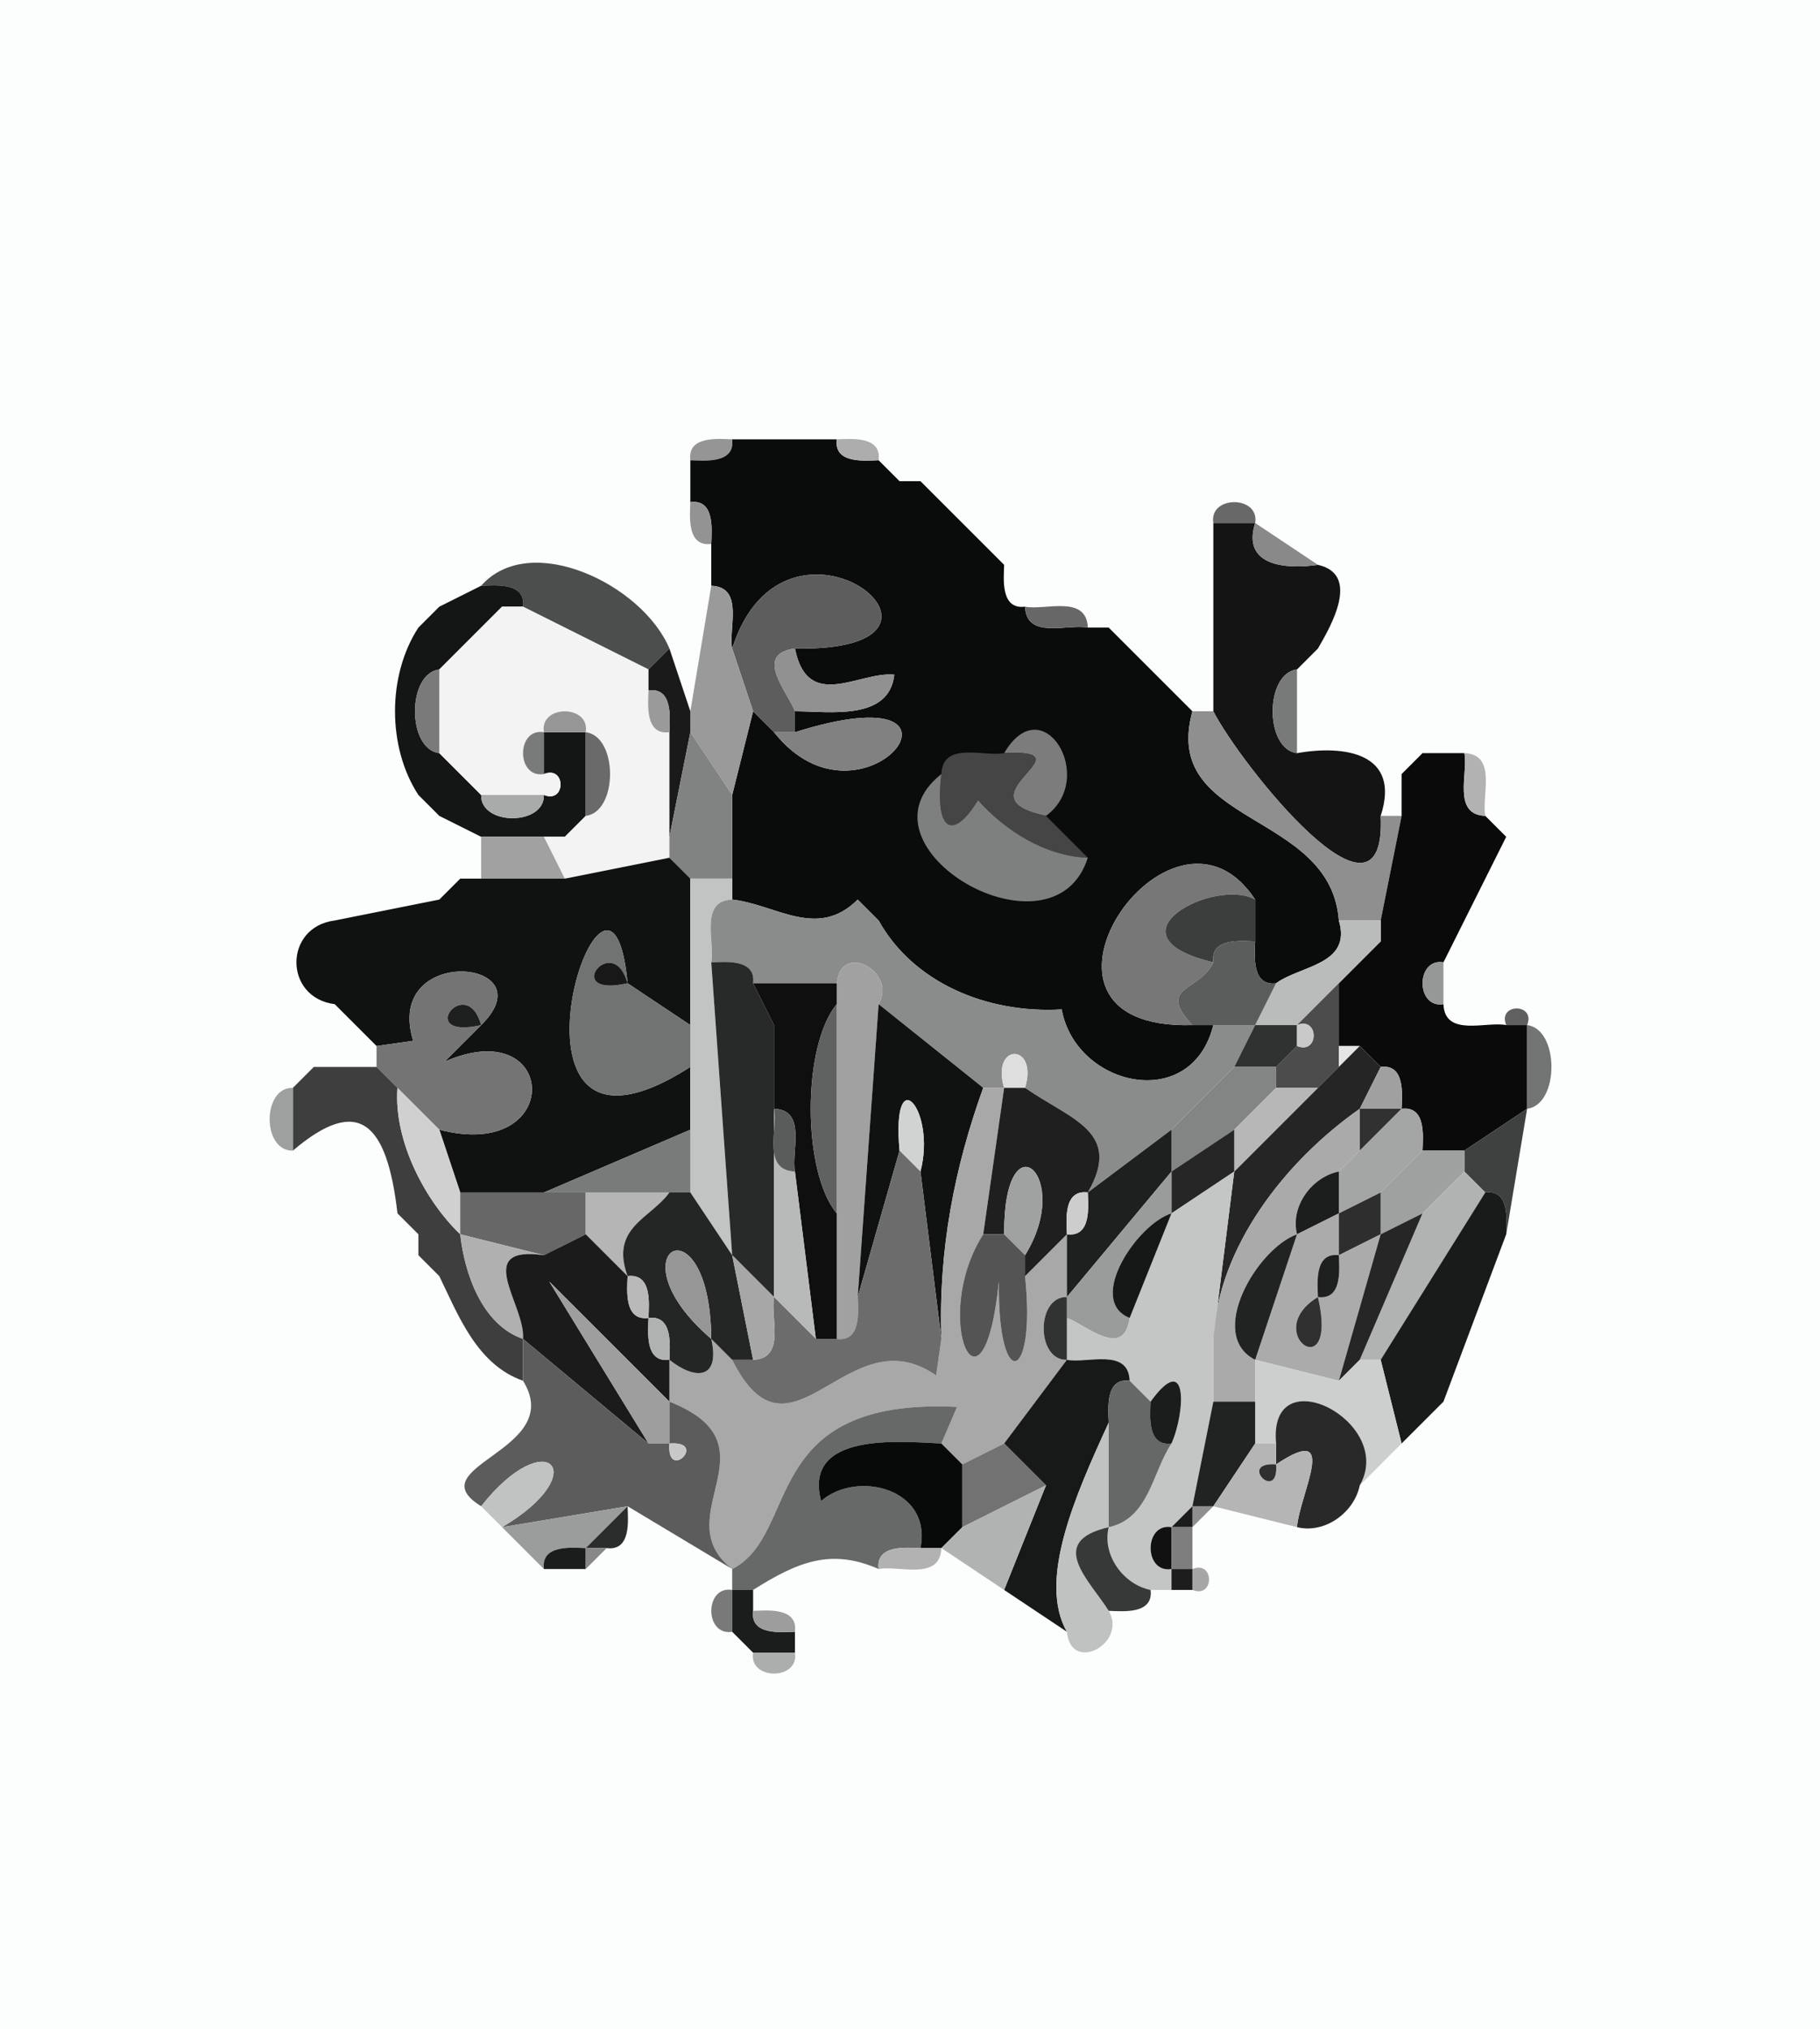 <?xml version="1.0" standalone="yes"?>
<svg width="87" height="97">
<path style="fill:#fcfdfd" d="M87 0 L87 97 L0 97 L0 0 L87 0 z"/>
<path style="fill:#959595" d="M35 21 C35.15 22.18 33.66 22.02 33 22 C32.85 20.82 34.34 20.98 35 21 z"/>
<path style="fill:#0a0b0b" d="M40 21 C39.85 22.18 41.34 22.02 42 22 L43 23 L44 23 L45 24 L46 25 L47 26 L48 27 C47.98 27.66 47.82 29.15 49 29 C49.06 30.59 51.05 29.81 52 30 L53 30 L54 31 L56 33 L57 34 C55.47 39.52 63.61 38.72 64 44 C64.63 46.12 62.18 46.14 61 47 C59.82 47.15 59.98 45.66 60 45 L60 43 C55.96 36.85 47.53 49.27 57 49 L58 49 C56.95 53.22 51.42 51.94 50.75 48.25 C47.14 48.46 43.64 46.95 42 44 L41 43 C39.07 44.93 37.09 43.23 35 43 L35 42 L35 38 L36 34 L37 35 C41.25 40.38 47.79 31.92 38 35 L38 34 C39.63 34 42.5 34.48 42.75 32.25 C41.08 32.08 38.61 34.05 38 31 C47.74 31.18 37.56 22.95 35 31 C34.81 30.05 35.59 28.06 34 28 L34 26 C34.02 25.34 34.18 23.85 33 24 L33 22 C33.66 22.02 35.15 22.18 35 21 L40 21 z"/>
<path style="fill:#adadad" d="M42 22 C41.34 22.02 39.85 22.18 40 21 C40.66 20.98 42.15 20.82 42 22 z"/>
<path style="fill:#636363" d="M43 23 L42 22 L43 23 z"/>
<path style="fill:#8c8c8c" d="M45 24 L44 23 L45 24 z"/>
<path style="fill:#939393" d="M34 26 C32.82 26.15 32.98 24.66 33 24 C34.18 23.85 34.02 25.34 34 26 z"/>
<path style="fill:#747474" d="M46 25 L45 24 L46 25 z"/>
<path style="fill:#686868" d="M60 25 L58 25 C57.78 23.67 60.22 23.67 60 25 z"/>
<path style="fill:#787878" d="M47 26 L46 25 L47 26 z"/>
<path style="fill:#141414" d="M58 25 L60 25 C59.33 27.11 61.58 27.21 63 27 C65.05 27.46 63.62 29.93 63 31 L62 32 C60.45 32.19 60.45 35.81 62 36 C64.27 35.6 66.98 35.99 66 39 C66.29 45.33 59.3 36.54 58 34 L58 25 z"/>
<path style="fill:#898989" d="M63 27 C61.58 27.21 59.33 27.11 60 25 L63 27 z"/>
<path style="fill:#a4a4a4" d="M48 27 L47 26 L48 27 z"/>
<path style="fill:#4c4d4d" d="M32 31 L31 32 L25 29 C25.15 27.82 23.66 27.98 23 28 C25.33 25.35 30.71 27.93 32 31 z"/>
<path style="fill:#5d5d5d" d="M38 31 C35.98 31.27 37.68 33.1 38 34 L38 35 L37 35 L36 34 L35 31 C37.56 22.95 47.74 31.18 38 31 z"/>
<path style="fill:#141515" d="M23 28 C23.66 27.98 25.15 27.82 25 29 L24 29 L23 30 L21 32 C19.45 32.19 19.45 35.81 21 36 L23 38 C22.96 39.48 26.04 39.48 26 38 C27.06 38.43 27.06 36.57 26 37 L26 35 L28 35 L28 39 L27 40 L26 40 L23 40 L21 39 L20 38 C18.51 35.72 18.51 32.28 20 30 L21 29 L23 28 z"/>
<path style="fill:#9a9a9a" d="M35 31 L36 34 L35 38 L33 35 L33 34 L34 28 C35.59 28.06 34.81 30.05 35 31 z"/>
<path style="fill:#9a9a9a" d="M21 29 L20 30 L21 29 z"/>
<path style="fill:#9b9b9b" d="M24 29 L23 30 L24 29 z"/>
<path style="fill:#f3f3f3" d="M25 29 L31 32 L31 33 C30.98 33.66 30.82 35.15 32 35 L32 40 L32 41 L27 42 L26 40 L27 40 L28 39 C29.55 38.81 29.55 35.19 28 35 C28.22 33.67 25.78 33.67 26 35 C24.67 34.78 24.67 37.22 26 37 C27.06 36.57 27.06 38.43 26 38 L23 38 L21 36 L21 32 L23 30 L24 29 L25 29 z"/>
<path style="fill:#676767" d="M52 30 C51.05 29.81 49.06 30.59 49 29 C49.95 29.19 51.94 28.41 52 30 z"/>
<path style="fill:#656565" d="M54 31 L53 30 L54 31 z"/>
<path style="fill:#1a1a1a" d="M32 31 L33 34 L33 35 L32 40 L32 35 C32.02 34.34 32.18 32.85 31 33 L31 32 L32 31 z"/>
<path style="fill:#919191" d="M38 31 C38.61 34.05 41.08 32.08 42.75 32.25 C42.5 34.48 39.63 34 38 34 C37.68 33.1 35.98 31.27 38 31 z"/>
<path style="fill:#9d9d9d" d="M63 31 L62 32 L63 31 z"/>
<path style="fill:#7a7a7a" d="M21 32 L21 36 C19.45 35.81 19.45 32.19 21 32 z"/>
<path style="fill:#787979" d="M62 32 L62 36 C60.45 35.81 60.45 32.19 62 32 z"/>
<path style="fill:#9a9a9a" d="M32 35 C30.82 35.15 30.98 33.66 31 33 C32.18 32.85 32.02 34.34 32 35 z"/>
<path style="fill:#6c6c6c" d="M57 34 L56 33 L57 34 z"/>
<path style="fill:#969696" d="M28 35 L26 35 C25.78 33.67 28.22 33.67 28 35 z"/>
<path style="fill:#c2c2c2" d="M37 35 L36 34 L37 35 z"/>
<path style="fill:#818181" d="M37 35 L38 35 C47.79 31.92 41.25 40.38 37 35 z"/>
<path style="fill:#8f8f8f" d="M58 34 C59.3 36.54 66.29 45.33 66 39 L67 39 L66 44 L64 44 C63.61 38.72 55.47 39.52 57 34 L58 34 z"/>
<path style="fill:#797a7a" d="M26 35 L26 37 C24.67 37.22 24.67 34.78 26 35 z"/>
<path style="fill:#6a6a6a" d="M28 39 L28 35 C29.55 35.19 29.55 38.81 28 39 z"/>
<path style="fill:#818282" d="M35 38 L35 42 L33 42 L32 41 L32 40 L33 35 L35 38 z"/>
<path style="fill:#7c7c7c" d="M50 39 C45.65 38.11 52.26 35.8 48 36 C49.85 32.84 52.47 37.2 50 39 z"/>
<path style="fill:#454545" d="M48 36 C52.26 35.8 45.65 38.11 50 39 L52 41 C49.99 40.92 48.11 39.76 46.75 38.25 C45.57 40.19 44.67 39.77 45 37 C45.06 35.41 47.05 36.19 48 36 z"/>
<path style="fill:#8a8a8a" d="M68 36 L67 37 L68 36 z"/>
<path style="fill:#0a0a0a" d="M70 36 C70.19 36.95 69.41 38.94 71 39 L72 40 L69 46 C67.67 45.78 67.67 48.22 69 48 C69.06 49.59 71.05 48.81 72 49 L73 49 L73 53 L70 55 L68 55 C68.02 54.34 68.18 52.85 67 53 C67.02 52.34 67.18 50.85 66 51 L65 50 L64 50 L64 47 L65 46 L66 45 L66 44 L67 39 L67 37 L68 36 L70 36 z"/>
<path style="fill:#b2b2b2" d="M71 39 C69.41 38.94 70.19 36.95 70 36 C71.59 36.06 70.81 38.05 71 39 z"/>
<path style="fill:#7e7f7f" d="M45 37 C44.67 39.77 45.57 40.19 46.75 38.25 C48.11 39.76 49.99 40.92 52 41 C50.36 46.18 40.56 40.5 45 37 z"/>
<path style="fill:#959595" d="M21 39 L20 38 L21 39 z"/>
<path style="fill:#a9aaaa" d="M26 38 C26.04 39.48 22.96 39.48 23 38 L26 38 z"/>
<path style="fill:#787878" d="M28 39 L27 40 L28 39 z"/>
<path style="fill:#939393" d="M72 40 L71 39 L72 40 z"/>
<path style="fill:#a1a1a1" d="M26 40 L27 42 L23 42 L23 40 L26 40 z"/>
<path style="fill:#101111" d="M32 41 L33 42 L33 49 L30 47 C29.13 37.69 22.72 57.59 33 51 L33 54 L26 57 L22 57 L21 54 C27.01 55.57 26.72 48.35 21.25 50.75 L23 49 C26.23 45.83 18.32 45.09 19.75 49.75 L18 50 L17 49 L16 48 C13.56 47.69 13.56 44.31 16 44 L21 43 L22 42 L23 42 L27 42 L32 41 z"/>
<path style="fill:#c2c3c3" d="M35 42 L35 43 C33.41 43.06 34.19 45.05 34 46 L35 60 L33 57 L33 54 L33 51 L33 49 L33 42 L35 42 z"/>
<path style="fill:#777777" d="M60 43 C58.09 41.92 52.67 44.73 58 46 C57.37 47.4 55.25 47.12 57 49 C47.53 49.27 55.96 36.85 60 43 z"/>
<path style="fill:#999999" d="M22 42 L21 43 L22 42 z"/>
<path style="fill:#3c3d3d" d="M60 43 L60 45 C59.34 44.98 57.85 44.82 58 46 C52.67 44.73 58.09 41.92 60 43 z"/>
<path style="fill:#979797" d="M21 43 L16 44 L21 43 z"/>
<path style="fill:#8a8b8b" d="M35 43 C37.09 43.23 39.07 44.93 41 43 L42 44 C43.64 46.95 47.14 48.46 50.75 48.25 C51.42 51.94 56.95 53.22 58 49 L60 49 L59 51 L58 52 L57 53 L56 54 L52 57 C53.68 54.09 51.2 53.53 49 52 C49.65 49.84 47.35 49.84 48 52 L47 52 L42 48 C42.9 46.44 40.19 44.98 40 47 L36 47 C36.15 45.82 34.66 45.98 34 46 C34.19 45.05 33.41 43.06 35 43 z"/>
<path style="fill:#efefef" d="M42 44 L41 43 L42 44 z"/>
<path style="fill:#717272" d="M30 47 C29.3 44.48 26.78 47.73 30 47 L33 49 L33 51 C22.72 57.59 29.13 37.69 30 47 z"/>
<path style="fill:#babbbb" d="M66 44 L66 45 L65 46 L64 47 L62 49 L60 49 L61 47 C62.18 46.14 64.63 46.12 64 44 L66 44 z"/>
<path style="fill:#5b5c5c" d="M60 45 C59.98 45.66 59.82 47.15 61 47 L60 49 L58 49 L57 49 C55.25 47.12 57.37 47.4 58 46 C57.85 44.82 59.34 44.98 60 45 z"/>
<path style="fill:#616161" d="M66 45 L65 46 L66 45 z"/>
<path style="fill:#747474" d="M23 49 C22.3 46.48 19.78 49.73 23 49 L21.25 50.75 C26.72 48.35 27.01 55.57 21 54 L19 52 L18 51 L18 50 L19.75 49.75 C18.32 45.09 26.23 45.83 23 49 z"/>
<path style="fill:#181818" d="M30 47 C26.78 47.73 29.3 44.48 30 47 z"/>
<path style="fill:#282929" d="M36 47 L37 49 L37 62 L35 60 L34 46 C34.66 45.98 36.15 45.82 36 47 z"/>
<path style="fill:#a1a1a1" d="M42 48 L41 62 C41.02 62.66 41.18 64.15 40 64 L40 58 L40 48 L40 47 C40.19 44.98 42.9 46.44 42 48 z"/>
<path style="fill:#969797" d="M69 46 L69 48 C67.67 48.22 67.67 45.78 69 46 z"/>
<path style="fill:#0f0f0f" d="M36 47 L40 47 L40 48 C38.34 49.99 38.34 56.01 40 58 L40 64 L39 64 L38 56 C37.81 55.05 38.59 53.06 37 53 L37 49 L36 47 z"/>
<path style="fill:#4c4c4c" d="M64 47 L64 50 L64 51 L63 52 L61 52 L61 51 L62 50 C63.06 50.43 63.06 48.57 62 49 L64 47 z"/>
<path style="fill:#6b6b6b" d="M17 49 L16 48 L17 49 z"/>
<path style="fill:#1e1f1f" d="M23 49 C19.78 49.73 22.3 46.48 23 49 z"/>
<path style="fill:#606161" d="M40 48 L40 58 C38.34 56.01 38.34 49.99 40 48 z"/>
<path style="fill:#101111" d="M42 48 L47 52 C45.63 55.8 44.85 59.76 45 64 L44 56 C44.77 53.05 42.6 50.57 43 55 L41 62 L42 48 z"/>
<path style="fill:#606060" d="M73 49 L72 49 C71.57 47.94 73.43 47.94 73 49 z"/>
<path style="fill:#777777" d="M18 50 L17 49 L18 50 z"/>
<path style="fill:#b8b9b9" d="M37 49 L37 53 C37.19 53.95 36.41 55.94 38 56 L39 64 L37 62 L37 49 z"/>
<path style="fill:#303131" d="M62 49 L62 50 L61 51 L59 51 L60 49 L62 49 z"/>
<path style="fill:#c9c9c9" d="M62 50 L62 49 C63.06 48.57 63.06 50.43 62 50 z"/>
<path style="fill:#737474" d="M73 53 L73 49 C74.55 49.19 74.55 52.81 73 53 z"/>
<path style="fill:#dedede" d="M49 52 L48 52 C47.35 49.84 49.65 49.84 49 52 z"/>
<path style="fill:#aeaeae" d="M62 50 L61 51 L62 50 z"/>
<path style="fill:#e5e5e5" d="M65 50 L64 51 L64 50 L65 50 z"/>
<path style="fill:#252525" d="M66 51 L65 53 C61.45 55.49 58.22 59.6 58 64 L59 56 L63 52 L64 51 L65 50 L66 51 z"/>
<path style="fill:#a6a6a6" d="M15 51 L14 52 L15 51 z"/>
<path style="fill:#3e3e3e" d="M18 51 L19 52 C18.81 54.58 20.36 57.43 22 59 C22.2 60.85 23.03 63.32 25 64 L25 66 C22.8 65.23 21.91 62.88 21 61 L20 60 L20 59 L19 58 C18.5 53.66 17.15 52.32 14 55 L14 52 L15 51 L18 51 z"/>
<path style="fill:#cecece" d="M19 52 L18 51 L19 52 z"/>
<path style="fill:#080808" d="M59 51 L58 52 L59 51 z"/>
<path style="fill:#838484" d="M61 51 L61 52 L60 53 L59 54 L56 56 L56 54 L57 53 L58 52 L59 51 L61 51 z"/>
<path style="fill:#dedede" d="M64 51 L63 52 L64 51 z"/>
<path style="fill:#a0a0a0" d="M67 53 L65 53 L66 51 C67.18 50.85 67.02 52.34 67 53 z"/>
<path style="fill:#9e9f9f" d="M14 52 L14 55 C12.52 55.04 12.52 51.96 14 52 z"/>
<path style="fill:#d0d0d0" d="M21 54 L22 57 L22 59 C20.36 57.43 18.81 54.58 19 52 L21 54 z"/>
<path style="fill:#d1d2d2" d="M44 56 L43 55 C42.6 50.57 44.77 53.05 44 56 z"/>
<path style="fill:#a8a8a8" d="M48 52 L47 59 C44.44 63.02 47 68.62 47.75 61.25 C47.67 66.59 49.54 66.15 49 61 L51 59 L51 62 C49.52 61.96 49.52 65.04 51 65 L48 69 L46 70 L45 69 L45.75 67.25 C36.22 66.79 38.29 73.34 35 75 C31.77 72.48 37.29 69.08 32 67 L32 65 C33.16 65.93 34.45 66.02 34 64 L35 65 C37.8 70.63 40.52 62.78 44.75 65.75 L45 64 C44.85 59.76 45.63 55.8 47 52 L48 52 z"/>
<path style="fill:#1f1f1f" d="M49 52 C51.2 53.53 53.68 54.09 52 57 C50.82 56.85 50.98 58.34 51 59 L49 61 L49 60 C51.35 56.2 47.97 53.26 48 59 L47 59 L48 52 L49 52 z"/>
<path style="fill:#0" d="M58 52 L57 53 L58 52 z"/>
<path style="fill:#0d0d0d" d="M61 52 L60 53 L61 52 z"/>
<path style="fill:#b7b7b7" d="M63 52 L59 56 L59 54 L60 53 L61 52 L63 52 z"/>
<path style="fill:#5a5b5b" d="M38 56 C36.41 55.94 37.19 53.95 37 53 C38.59 53.06 37.81 55.05 38 56 z"/>
<path style="fill:#0" d="M57 53 L56 54 L57 53 z"/>
<path style="fill:#0b0b0b" d="M60 53 L59 54 L60 53 z"/>
<path style="fill:#aaaaaa" d="M65 53 L65 55 L64 56 C62.71 56.26 61.67 57.66 62 59 C60.08 59.69 57.66 63.82 60 65 L60 67 L58 67 L58 64 C58.22 59.6 61.45 55.49 65 53 z"/>
<path style="fill:#313131" d="M67 53 L65 55 L65 53 L67 53 z"/>
<path style="fill:#a4a5a5" d="M68 55 L67 56 L66 57 L64 58 L64 56 L65 55 L67 53 C68.18 52.85 68.02 54.34 68 55 z"/>
<path style="fill:#3f4040" d="M73 53 L72 59 C72.02 58.34 72.18 56.85 71 57 L70 56 L70 55 L73 53 z"/>
<path style="fill:#797a7a" d="M33 54 L33 57 L32 57 L28 57 L26 57 L33 54 z"/>
<path style="fill:#1e1f1f" d="M56 54 L56 56 L51 62 L51 59 C52.18 59.15 52.02 57.66 52 57 L56 54 z"/>
<path style="fill:#262626" d="M59 54 L59 56 L56 58 L56 56 L59 54 z"/>
<path style="fill:#9fa0a0" d="M70 55 L70 56 L69 57 L68 58 L66 59 L66 57 L67 56 L68 55 L70 55 z"/>
<path style="fill:#6c6c6c" d="M43 55 L44 56 L45 64 L44.75 65.75 C40.52 62.78 37.8 70.63 35 65 L36 65 C37.59 64.94 36.81 62.95 37 62 L39 64 L40 64 C41.18 64.15 41.02 62.66 41 62 L43 55 z"/>
<path style="fill:#a0a1a1" d="M49 60 L48 59 C47.97 53.26 51.35 56.2 49 60 z"/>
<path style="fill:#0" d="M65 55 L64 56 L65 55 z"/>
<path style="fill:#0d0d0d" d="M68 55 L67 56 L68 55 z"/>
<path style="fill:#9a9b9b" d="M56 56 L56 58 C54.37 58.5 51.9 62.16 54 63 C53.73 65.02 51.9 63.32 51 63 L51 62 L56 56 z"/>
<path style="fill:#c4c5c5" d="M59 56 L58 64 L58 67 L57 72 L56 73 C54.67 72.78 54.67 75.22 56 75 L56 76 L55 76 C53.71 75.74 52.67 74.34 53 73 C54.93 72.59 55.09 70.35 56 69 C56.66 67.5 56.81 64.5 55 67 L54 66 C53.94 64.41 51.95 65.19 51 65 L51 63 C51.9 63.32 53.73 65.02 54 63 L56 58 L59 56 z"/>
<path style="fill:#1c1d1d" d="M64 56 L64 58 L62 59 C61.67 57.66 62.71 56.26 64 56 z"/>
<path style="fill:#060606" d="M67 56 L66 57 L67 56 z"/>
<path style="fill:#242424" d="M70 56 L69 57 L70 56 z"/>
<path style="fill:#b1b2b2" d="M71 57 L66 65 L65 65 L68 58 L69 57 L70 56 L71 57 z"/>
<path style="fill:#676767" d="M26 57 L28 57 L28 59 L26 60 L22 59 L22 57 L26 57 z"/>
<path style="fill:#b5b5b5" d="M32 57 C31.09 58.26 29.15 58.67 30 61 L28 59 L28 57 L32 57 z"/>
<path style="fill:#242525" d="M33 57 L35 60 L36 65 L35 65 L34 64 C33.94 57.09 29.11 59.8 34 64 C34.45 66.02 33.16 65.93 32 65 C32.02 64.34 32.18 62.85 31 63 C31.02 62.34 31.18 60.85 30 61 C29.15 58.67 31.09 58.26 32 57 L33 57 z"/>
<path style="fill:#cdcdcd" d="M52 57 C52.02 57.66 52.18 59.15 51 59 C50.98 58.34 50.82 56.85 52 57 z"/>
<path style="fill:#2e2e2e" d="M66 57 L66 59 L64 60 L64 58 L66 57 z"/>
<path style="fill:#0b0b0b" d="M69 57 L68 58 L69 57 z"/>
<path style="fill:#191a1a" d="M72 59 L69 67 L68 68 L67 69 L66 65 L71 57 C72.18 56.85 72.02 58.34 72 59 z"/>
<path style="fill:#a0a0a0" d="M20 59 L19 58 L20 59 z"/>
<path style="fill:#161717" d="M56 58 L54 63 C51.9 62.16 54.37 58.5 56 58 z"/>
<path style="fill:#ababab" d="M64 58 L64 60 C62.82 59.85 62.98 61.34 63 62 C60.21 63.7 64.02 66.4 63 62 C64.18 62.15 64.02 60.66 64 60 L66 59 L64 66 L60 65 L62 59 L64 58 z"/>
<path style="fill:#262626" d="M68 58 L65 65 L64 66 L66 59 L68 58 z"/>
<path style="fill:#b0b0b0" d="M26 60 C22.54 59.51 25.14 62.4 25 64 C23.03 63.32 22.2 60.85 22 59 L26 60 z"/>
<path style="fill:#1b1b1b" d="M28 59 L30 61 C29.98 61.66 29.82 63.15 31 63 C30.98 63.66 30.82 65.15 32 65 L32 67 L26.25 61.25 L31 69 L25 64 C25.14 62.4 22.54 59.51 26 60 L28 59 z"/>
<path style="fill:#969696" d="M34 64 C29.11 59.8 33.94 57.09 34 64 z"/>
<path style="fill:#545454" d="M47 59 L48 59 L49 60 L49 61 C49.54 66.15 47.67 66.59 47.75 61.25 C47 68.62 44.44 63.02 47 59 z"/>
<path style="fill:#212222" d="M62 59 L60 65 C57.66 63.82 60.08 59.69 62 59 z"/>
<path style="fill:#a5a5a5" d="M21 61 L20 60 L21 61 z"/>
<path style="fill:#a7a7a7" d="M37 62 C36.81 62.95 37.59 64.94 36 65 L35 60 L37 62 z"/>
<path style="fill:#1e1f1f" d="M64 60 C64.02 60.66 64.18 62.15 63 62 C62.98 61.34 62.82 59.85 64 60 z"/>
<path style="fill:#9e9e9e" d="M32 67 L32 69 L31 69 L26.25 61.25 L32 67 z"/>
<path style="fill:#b9b9b9" d="M31 63 C29.82 63.15 29.98 61.66 30 61 C31.18 60.85 31.02 62.34 31 63 z"/>
<path style="fill:#313232" d="M51 62 L51 63 L51 65 C49.52 65.04 49.52 61.96 51 62 z"/>
<path style="fill:#303030" d="M63 62 C64.02 66.4 60.21 63.7 63 62 z"/>
<path style="fill:#b0b1b1" d="M32 65 C30.82 65.15 30.98 63.66 31 63 C32.18 62.85 32.02 64.34 32 65 z"/>
<path style="fill:#5c5c5c" d="M31 69 L32 69 C31.86 70.88 33.88 68.86 32 69 L32 67 C37.29 69.08 31.77 72.48 35 75 L30 72 L24 73 C28.41 70.4 26.15 68 23 72 C19.88 70.07 27.09 69.36 25 66 L25 64 L31 69 z"/>
<path style="fill:#171818" d="M54 66 C52.82 65.85 52.98 67.34 53 68 C51.37 71.54 49.61 75.56 51 78 L48 76 L50 71 L48 69 L51 65 C51.95 65.19 53.94 64.41 54 66 z"/>
<path style="fill:#cdcece" d="M64 66 L65 65 L66 65 L67 69 L65 71 C66.74 67.96 60.6 64.81 61 69 L60 69 L60 67 L60 65 L64 66 z"/>
<path style="fill:#666767" d="M54 66 L55 67 C54.98 67.66 54.82 69.15 56 69 C55.09 70.35 54.93 72.59 53 73 L53 68 C52.98 67.34 52.82 65.85 54 66 z"/>
<path style="fill:#1b1c1c" d="M56 69 C54.82 69.15 54.98 67.66 55 67 C56.81 64.5 56.66 67.5 56 69 z"/>
<path style="fill:#676868" d="M45 69 C42.94 68.9 38.39 68.46 39.25 71.75 C40.95 70.26 44.57 71.14 44 74 C43.34 73.98 41.85 73.82 42 75 C39.71 73.99 38.11 74.67 36 76 L35 76 L35 75 C38.29 73.34 36.22 66.79 45.75 67.25 L45 69 z"/>
<path style="fill:#212222" d="M60 67 L60 69 L58 72 L57 72 L58 67 L60 67 z"/>
<path style="fill:#292929" d="M65 71 C64.74 72.29 63.34 73.33 62 73 C62.13 71.38 64.08 67.93 61 70 L61 69 C60.6 64.81 66.74 67.96 65 71 z"/>
<path style="fill:#757575" d="M69 67 L68 68 L69 67 z"/>
<path style="fill:#c0c1c1" d="M53 73 C49.99 73.69 52.09 75.55 53 77 C53.9 78.56 51.19 80.02 51 78 C49.61 75.56 51.37 71.54 53 68 L53 73 z"/>
<path style="fill:#c1c2c2" d="M24 73 L23 72 C26.15 68 28.41 70.4 24 73 z"/>
<path style="fill:#c8c8c8" d="M32 69 C33.88 68.86 31.86 70.88 32 69 z"/>
<path style="fill:#080909" d="M45 69 L46 70 L46 73 L45 74 L44 74 C44.57 71.14 40.95 70.26 39.25 71.75 C38.39 68.46 42.94 68.9 45 69 z"/>
<path style="fill:#727272" d="M48 69 L50 71 L46 73 L46 70 L48 69 z"/>
<path style="fill:#b5b5b5" d="M60 69 L61 69 L61 70 C59.12 69.86 61.14 71.88 61 70 C64.08 67.93 62.13 71.38 62 73 L58 72 L60 69 z"/>
<path style="fill:#2f2f2f" d="M61 70 C61.14 71.88 59.12 69.86 61 70 z"/>
<path style="fill:#9b9c9c" d="M30 72 L28 74 C27.34 73.98 25.85 73.82 26 75 L24 73 L30 72 z"/>
<path style="fill:#b1b2b2" d="M50 71 L48 76 L45 74 L46 73 L50 71 z"/>
<path style="fill:#2b2c2c" d="M30 72 C30.02 72.66 30.18 74.15 29 74 L28 74 L30 72 z"/>
<path style="fill:#1c1c1c" d="M57 72 L57 73 L56 73 L57 72 z"/>
<path style="fill:#8f8f8f" d="M58 72 L57 73 L57 72 L58 72 z"/>
<path style="fill:#373838" d="M53 73 C52.67 74.34 53.71 75.74 55 76 C55.15 77.18 53.66 77.02 53 77 C52.09 75.55 49.99 73.69 53 73 z"/>
<path style="fill:#111111" d="M56 73 L56 75 C54.67 75.22 54.67 72.78 56 73 z"/>
<path style="fill:#7e7e7e" d="M57 73 L57 75 L56 75 L56 73 L57 73 z"/>
<path style="fill:#1b1c1c" d="M28 74 L28 75 L26 75 C25.85 73.82 27.34 73.98 28 74 z"/>
<path style="fill:#888888" d="M29 74 L28 75 L28 74 L29 74 z"/>
<path style="fill:#b2b2b2" d="M44 74 L45 74 C44.94 75.59 42.95 74.81 42 75 C41.85 73.82 43.34 73.98 44 74 z"/>
<path style="fill:#1d1d1d" d="M57 75 L57 76 L56 76 L56 75 L57 75 z"/>
<path style="fill:#a6a6a6" d="M57 76 L57 75 C58.06 74.57 58.06 76.43 57 76 z"/>
<path style="fill:#797979" d="M35 76 L35 78 C33.67 78.22 33.67 75.78 35 76 z"/>
<path style="fill:#1b1c1c" d="M36 76 L36 77 C35.85 78.18 37.34 78.02 38 78 L38 79 L36 79 L35 78 L35 76 L36 76 z"/>
<path style="fill:#9d9d9d" d="M38 78 C37.34 78.02 35.85 78.18 36 77 C36.66 76.98 38.15 76.82 38 78 z"/>
<path style="fill:#acadad" d="M38 79 C38.22 80.33 35.78 80.33 36 79 L38 79 z"/>
</svg>
